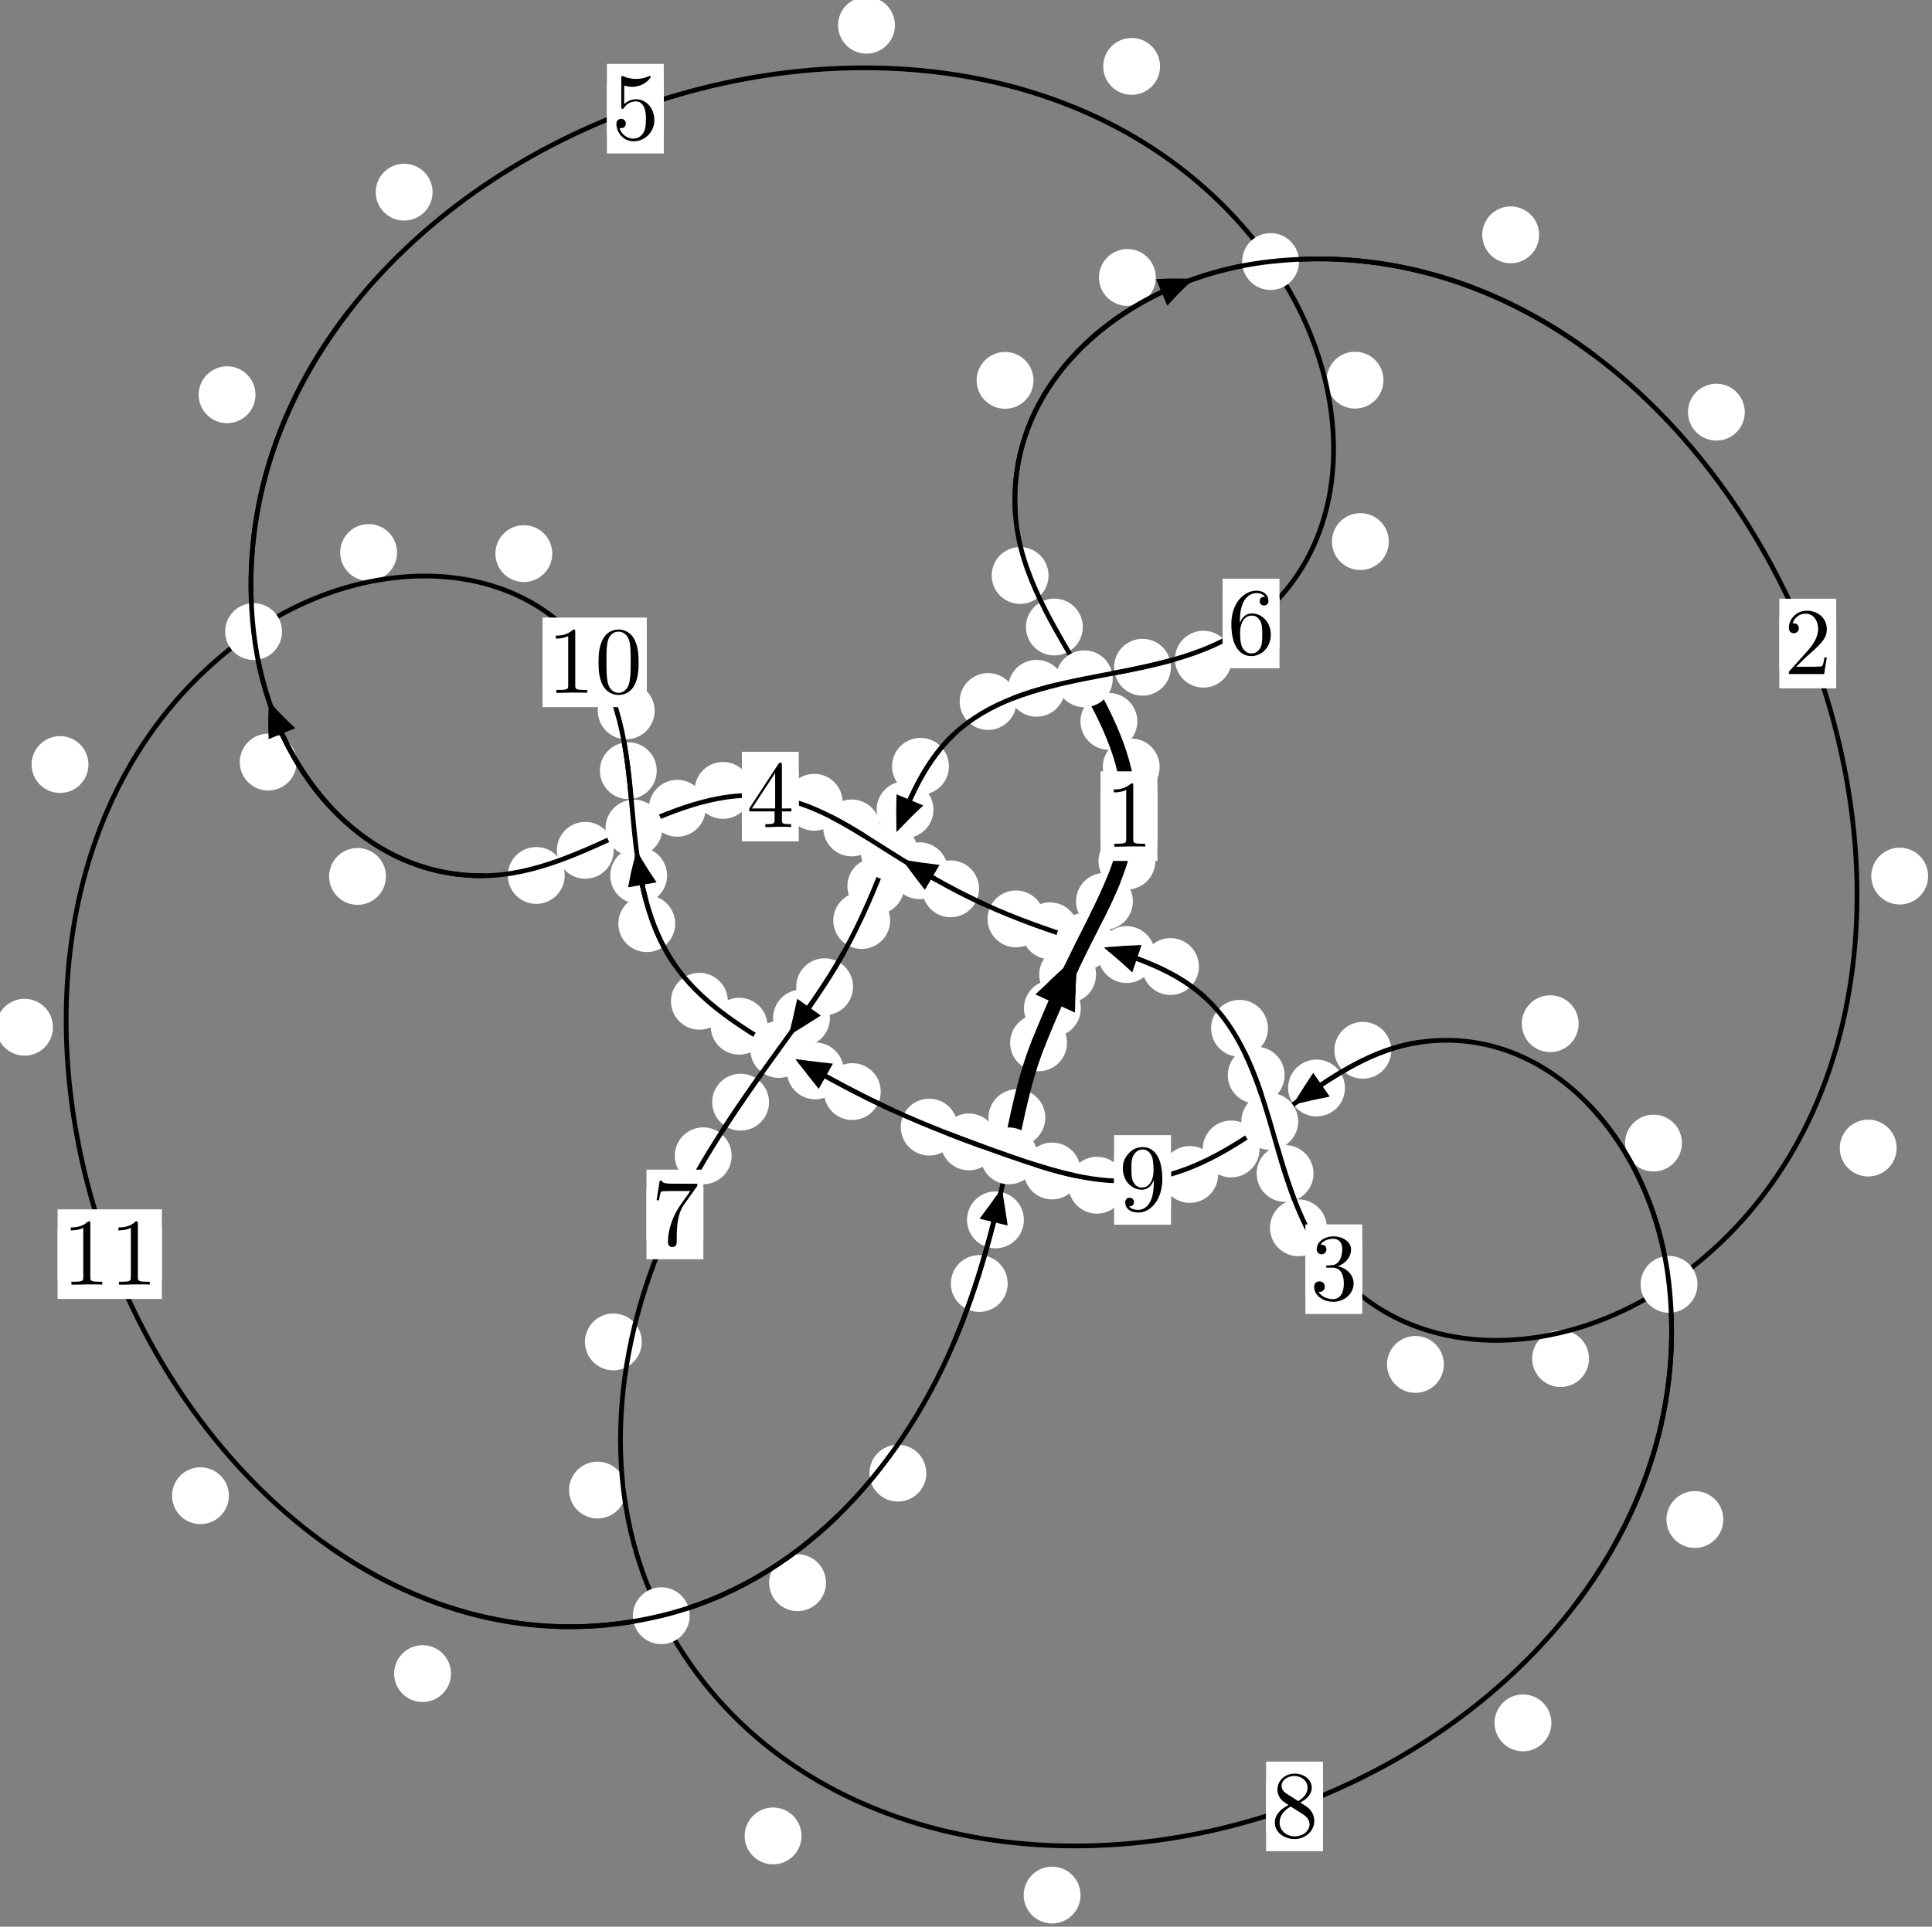 <?xml version="1.0"?>
<!-- Created by MetaPost 1.999 on 2021.07.06:0000 -->
<svg version="1.1" xmlns="http://www.w3.org/2000/svg" xmlns:xlink="http://www.w3.org/1999/xlink" width="203.125" height="202.604" viewBox="0 0 203.125 202.604">
<rect x="0" y="0" width="203.125" height="202.604" fill="#808080" stroke="none"/>
<!-- Original BoundingBox: -114.407898 -103.268646 88.717209 99.335190 -->
  <defs>
    <g transform="scale(0.01,0.01)" id="GLYPHcmr10_48">
      <path style="fill-rule: evenodd;" d="M460 -320C460 -400,455 -480,420 -554C374 -650,292 -666,250 -666C190 -666,117 -640,76 -547C44 -478,39 -400,39 -320C39 -245,43 -155,84 -79C127 2,200 22,249 22C303 22,379 1,423 -94C455 -163,460 -241,460 -320M249 -0C210 -0,151 -25,133 -121C122 -181,122 -273,122 -332C122 -396,122 -462,130 -516C149 -635,224 -644,249 -644C282 -644,348 -626,367 -527C377 -471,377 -395,377 -332C377 -257,377 -189,366 -125C351 -30,294 -0,249 -0"></path>
    </g>
    <g transform="scale(0.01,0.01)" id="GLYPHcmr10_49">
      <path style="fill-rule: evenodd;" d="M294 -640C294 -664,294 -666,271 -666C209 -602,121 -602,89 -602L89 -571C109 -571,168 -571,220 -597L220 -79C220 -43,217 -31,127 -31L95 -31L95 -0L257 -0L130 -3L217 -3L257 -3L297 -3L384 -3L419 -0L419 -31L387 -31C297 -31,294 -42,294 -79"></path>
    </g>
    <g transform="scale(0.01,0.01)" id="GLYPHcmr10_50">
      <path style="fill-rule: evenodd;" d="M127 -77L233 -180C389 -318,449 -372,449 -472C449 -586,359 -666,237 -666C124 -666,50 -574,50 -485C50 -429,100 -429,103 -429C120 -429,155 -441,155 -482C155 -508,137 -534,102 -534C94 -534,92 -534,89 -533C112 -598,166 -635,224 -635C315 -635,358 -554,358 -472C358 -392,308 -313,253 -251L61 -37C50 -26,50 -24,50 -0L421 -0L449 -174L424 -174C419 -144,412 -100,402 -85C395 -77,329 -77,307 -77"></path>
    </g>
    <g transform="scale(0.01,0.01)" id="GLYPHcmr10_51">
      <path style="fill-rule: evenodd;" d="M290 -352C372 -379,430 -449,430 -528C430 -610,342 -666,246 -666C145 -666,69 -606,69 -530C69 -497,91 -478,120 -478C151 -478,171 -500,171 -529C171 -579,124 -579,109 -579C140 -628,206 -641,242 -641C283 -641,338 -619,338 -529C338 -517,336 -459,310 -415C280 -367,246 -364,221 -363C213 -362,189 -360,182 -360C174 -359,167 -358,167 -348C167 -337,174 -337,191 -337L235 -337C317 -337,354 -269,354 -171C354 -35,285 -6,241 -6C198 -6,123 -23,88 -82C123 -77,154 -99,154 -137C154 -173,127 -193,98 -193C74 -193,42 -179,42 -135C42 -44,135 22,244 22C366 22,457 -69,457 -171C457 -253,394 -331,290 -352"></path>
    </g>
    <g transform="scale(0.01,0.01)" id="GLYPHcmr10_52">
      <path style="fill-rule: evenodd;" d="M294 -165L294 -78C294 -42,292 -31,218 -31L197 -31L197 -0L332 -0L238 -3L290 -3L332 -3L374 -3L427 -3L468 -0L468 -31L447 -31C373 -31,371 -42,371 -78L371 -165L471 -165L471 -196L371 -196L371 -651C371 -671,371 -677,355 -677C346 -677,343 -677,335 -665L28 -196L28 -165M300 -196L56 -196L300 -569"></path>
    </g>
    <g transform="scale(0.01,0.01)" id="GLYPHcmr10_53">
      <path style="fill-rule: evenodd;" d="M449 -201C449 -320,367 -420,259 -420C211 -420,168 -404,132 -369L132 -564C152 -558,185 -551,217 -551C340 -551,410 -642,410 -655C410 -661,407 -666,400 -666C399 -666,397 -666,392 -663C372 -654,323 -634,256 -634C216 -634,170 -641,123 -662C115 -665,113 -665,111 -665C101 -665,101 -657,101 -641L101 -345C101 -327,101 -319,115 -319C122 -319,124 -322,128 -328C139 -344,176 -398,257 -398C309 -398,334 -352,342 -334C358 -297,360 -258,360 -208C360 -173,360 -113,336 -71C312 -32,275 -6,229 -6C156 -6,99 -59,82 -118C85 -117,88 -116,99 -116C132 -116,149 -141,149 -165C149 -189,132 -214,99 -214C85 -214,50 -207,50 -161C50 -75,119 22,231 22C347 22,449 -74,449 -201"></path>
    </g>
    <g transform="scale(0.01,0.01)" id="GLYPHcmr10_54">
      <path style="fill-rule: evenodd;" d="M132 -328L132 -352C132 -605,256 -641,307 -641C331 -641,373 -635,395 -601C380 -601,340 -601,340 -556C340 -525,364 -510,386 -510C402 -510,432 -519,432 -558C432 -618,388 -666,305 -666C177 -666,42 -537,42 -316C42 -49,158 22,251 22C362 22,457 -72,457 -204C457 -331,368 -427,257 -427C189 -427,152 -376,132 -328M251 -6C188 -6,158 -66,152 -81C134 -128,134 -208,134 -226C134 -304,166 -404,256 -404C272 -404,318 -404,349 -342C367 -305,367 -254,367 -205C367 -157,367 -107,350 -71C320 -11,274 -6,251 -6"></path>
    </g>
    <g transform="scale(0.01,0.01)" id="GLYPHcmr10_55">
      <path style="fill-rule: evenodd;" d="M476 -609C485 -621,485 -623,485 -644L242 -644C120 -644,118 -657,114 -676L89 -676L56 -470L81 -470C84 -486,93 -549,106 -561C113 -567,191 -567,204 -567L411 -567C400 -551,321 -442,299 -409C209 -274,176 -135,176 -33C176 -23,176 22,222 22C268 22,268 -23,268 -33L268 -84C268 -139,271 -194,279 -248C283 -271,297 -357,341 -419"></path>
    </g>
    <g transform="scale(0.01,0.01)" id="GLYPHcmr10_56">
      <path style="fill-rule: evenodd;" d="M163 -457C117 -487,113 -521,113 -538C113 -599,178 -641,249 -641C322 -641,386 -589,386 -517C386 -460,347 -412,287 -377M309 -362C381 -399,430 -451,430 -517C430 -609,341 -666,250 -666C150 -666,69 -592,69 -499C69 -481,71 -436,113 -389C124 -377,161 -352,186 -335C128 -306,42 -250,42 -151C42 -45,144 22,249 22C362 22,457 -61,457 -168C457 -204,446 -249,408 -291C389 -312,373 -322,309 -362M209 -320L332 -242C360 -223,407 -193,407 -132C407 -58,332 -6,250 -6C164 -6,92 -68,92 -151C92 -209,124 -273,209 -320"></path>
    </g>
    <g transform="scale(0.01,0.01)" id="GLYPHcmr10_57">
      <path style="fill-rule: evenodd;" d="M367 -318L367 -286C367 -52,263 -6,205 -6C188 -6,134 -8,107 -42C151 -42,159 -71,159 -88C159 -119,135 -134,113 -134C97 -134,67 -125,67 -86C67 -19,121 22,206 22C335 22,457 -114,457 -329C457 -598,342 -666,253 -666C198 -666,149 -648,106 -603C65 -558,42 -516,42 -441C42 -316,130 -218,242 -218C303 -218,344 -260,367 -318M243 -241C227 -241,181 -241,150 -304C132 -341,132 -391,132 -440C132 -494,132 -541,153 -578C180 -628,218 -641,253 -641C299 -641,332 -607,349 -562C361 -530,365 -467,365 -421C365 -338,331 -241,243 -241"></path>
    </g>
  </defs>
  <path d="M113.632 106.042C113.632 105.25,113.317 104.489,112.757 103.929C112.197 103.368,111.436 103.053,110.644 103.053C109.851 103.053,109.091 103.368,108.53 103.929C107.97 104.489,107.655 105.25,107.655 106.042C107.655 106.835,107.97 107.595,108.53 108.156C109.091 108.716,109.851 109.031,110.644 109.031C111.436 109.031,112.197 108.716,112.757 108.156C113.317 107.595,113.632 106.835,113.632 106.042Z" style="fill: rgb(100%,100%,100%);stroke: none;"></path>
  <path d="M112.179 109.662C112.179 108.869,111.864 108.109,111.304 107.549C110.743 106.988,109.983 106.673,109.191 106.673C108.398 106.673,107.638 106.988,107.077 107.549C106.517 108.109,106.202 108.869,106.202 109.662C106.202 110.455,106.517 111.215,107.077 111.775C107.638 112.336,108.398 112.651,109.191 112.651C109.983 112.651,110.743 112.336,111.304 111.775C111.864 111.215,112.179 110.455,112.179 109.662Z" style="fill: rgb(100%,100%,100%);stroke: none;"></path>
  <path d="M119.107 94.786C119.107 93.993,118.792 93.233,118.232 92.672C117.671 92.112,116.911 91.797,116.118 91.797C115.326 91.797,114.565 92.112,114.005 92.672C113.444 93.233,113.13 93.993,113.13 94.786C113.13 95.578,113.444 96.339,114.005 96.899C114.565 97.459,115.326 97.774,116.118 97.774C116.911 97.774,117.671 97.459,118.232 96.899C118.792 96.339,119.107 95.578,119.107 94.786Z" style="fill: rgb(100%,100%,100%);stroke: none;"></path>
  <path d="M115.237 102.485C115.237 101.692,114.922 100.932,114.362 100.372C113.801 99.811,113.041 99.496,112.248 99.496C111.456 99.496,110.695 99.811,110.135 100.372C109.574 100.932,109.26 101.692,109.26 102.485C109.26 103.278,109.574 104.038,110.135 104.598C110.695 105.159,111.456 105.474,112.248 105.474C113.041 105.474,113.801 105.159,114.362 104.598C114.922 104.038,115.237 103.278,115.237 102.485Z" style="fill: rgb(100%,100%,100%);stroke: none;"></path>
  <path d="M121.922 80.652C121.922 79.86,121.607 79.099,121.047 78.539C120.486 77.978,119.726 77.664,118.933 77.664C118.141 77.664,117.381 77.978,116.82 78.539C116.26 79.099,115.945 79.86,115.945 80.652C115.945 81.445,116.26 82.205,116.82 82.766C117.381 83.326,118.141 83.641,118.933 83.641C119.726 83.641,120.486 83.326,121.047 82.766C121.607 82.205,121.922 81.445,121.922 80.652Z" style="fill: rgb(100%,100%,100%);stroke: none;"></path>
  <path d="M121.47 90.549C121.47 89.756,121.155 88.996,120.595 88.436C120.034 87.875,119.274 87.56,118.482 87.56C117.689 87.56,116.929 87.875,116.368 88.436C115.808 88.996,115.493 89.756,115.493 90.549C115.493 91.342,115.808 92.102,116.368 92.662C116.929 93.223,117.689 93.538,118.482 93.538C119.274 93.538,120.034 93.223,120.595 92.662C121.155 92.102,121.47 91.342,121.47 90.549Z" style="fill: rgb(100%,100%,100%);stroke: none;"></path>
  <path d="M113.842 65.936C113.842 65.143,113.528 64.383,112.967 63.822C112.407 63.262,111.646 62.947,110.854 62.947C110.061 62.947,109.301 63.262,108.74 63.822C108.18 64.383,107.865 65.143,107.865 65.936C107.865 66.728,108.18 67.488,108.74 68.049C109.301 68.609,110.061 68.924,110.854 68.924C111.646 68.924,112.407 68.609,112.967 68.049C113.528 67.488,113.842 66.728,113.842 65.936Z" style="fill: rgb(100%,100%,100%);stroke: none;"></path>
  <path d="M119.575 75.858C119.575 75.065,119.26 74.305,118.7 73.745C118.139 73.184,117.379 72.869,116.587 72.869C115.794 72.869,115.034 73.184,114.473 73.745C113.913 74.305,113.598 75.065,113.598 75.858C113.598 76.651,113.913 77.411,114.473 77.971C115.034 78.532,115.794 78.847,116.587 78.847C117.379 78.847,118.139 78.532,118.7 77.971C119.26 77.411,119.575 76.651,119.575 75.858Z" style="fill: rgb(100%,100%,100%);stroke: none;"></path>
  <path d="M108.658 40C108.658 39.207,108.343 38.447,107.783 37.887C107.223 37.326,106.462 37.011,105.67 37.011C104.877 37.011,104.117 37.326,103.556 37.887C102.996 38.447,102.681 39.207,102.681 40C102.681 40.793,102.996 41.553,103.556 42.113C104.117 42.674,104.877 42.989,105.67 42.989C106.462 42.989,107.223 42.674,107.783 42.113C108.343 41.553,108.658 40.793,108.658 40Z" style="fill: rgb(100%,100%,100%);stroke: none;"></path>
  <path d="M110.241 60.516C110.241 59.723,109.926 58.963,109.366 58.403C108.805 57.842,108.045 57.527,107.252 57.527C106.46 57.527,105.7 57.842,105.139 58.403C104.579 58.963,104.264 59.723,104.264 60.516C104.264 61.309,104.579 62.069,105.139 62.629C105.7 63.19,106.46 63.505,107.252 63.505C108.045 63.505,108.805 63.19,109.366 62.629C109.926 62.069,110.241 61.309,110.241 60.516Z" style="fill: rgb(100%,100%,100%);stroke: none;"></path>
  <path d="M161.817 24.695C161.817 23.903,161.503 23.142,160.942 22.582C160.382 22.021,159.621 21.706,158.829 21.706C158.036 21.706,157.276 22.021,156.715 22.582C156.155 23.142,155.84 23.903,155.84 24.695C155.84 25.488,156.155 26.248,156.715 26.809C157.276 27.369,158.036 27.684,158.829 27.684C159.621 27.684,160.382 27.369,160.942 26.809C161.503 26.248,161.817 25.488,161.817 24.695Z" style="fill: rgb(100%,100%,100%);stroke: none;"></path>
  <path d="M121.52 29.177C121.52 28.384,121.205 27.624,120.644 27.064C120.084 26.503,119.324 26.188,118.531 26.188C117.738 26.188,116.978 26.503,116.418 27.064C115.857 27.624,115.542 28.384,115.542 29.177C115.542 29.97,115.857 30.73,116.418 31.29C116.978 31.851,117.738 32.166,118.531 32.166C119.324 32.166,120.084 31.851,120.644 31.29C121.205 30.73,121.52 29.97,121.52 29.177Z" style="fill: rgb(100%,100%,100%);stroke: none;"></path>
  <path d="M202.717 92.127C202.717 91.334,202.402 90.574,201.842 90.013C201.281 89.453,200.521 89.138,199.728 89.138C198.936 89.138,198.176 89.453,197.615 90.013C197.055 90.574,196.74 91.334,196.74 92.127C196.74 92.919,197.055 93.68,197.615 94.24C198.176 94.801,198.936 95.116,199.728 95.116C200.521 95.116,201.281 94.801,201.842 94.24C202.402 93.68,202.717 92.919,202.717 92.127Z" style="fill: rgb(100%,100%,100%);stroke: none;"></path>
  <path d="M183.442 43.342C183.442 42.549,183.127 41.789,182.567 41.228C182.006 40.668,181.246 40.353,180.453 40.353C179.661 40.353,178.901 40.668,178.34 41.228C177.78 41.789,177.465 42.549,177.465 43.342C177.465 44.134,177.78 44.894,178.34 45.455C178.901 46.015,179.661 46.33,180.453 46.33C181.246 46.33,182.006 46.015,182.567 45.455C183.127 44.894,183.442 44.134,183.442 43.342Z" style="fill: rgb(100%,100%,100%);stroke: none;"></path>
  <path d="M167.063 142.863C167.063 142.07,166.749 141.31,166.188 140.75C165.628 140.189,164.867 139.874,164.075 139.874C163.282 139.874,162.522 140.189,161.961 140.75C161.401 141.31,161.086 142.07,161.086 142.863C161.086 143.656,161.401 144.416,161.961 144.976C162.522 145.537,163.282 145.852,164.075 145.852C164.867 145.852,165.628 145.537,166.188 144.976C166.749 144.416,167.063 143.656,167.063 142.863Z" style="fill: rgb(100%,100%,100%);stroke: none;"></path>
  <path d="M199.407 120.726C199.407 119.933,199.092 119.173,198.532 118.612C197.971 118.052,197.211 117.737,196.418 117.737C195.626 117.737,194.866 118.052,194.305 118.612C193.745 119.173,193.43 119.933,193.43 120.726C193.43 121.518,193.745 122.278,194.305 122.839C194.866 123.399,195.626 123.714,196.418 123.714C197.211 123.714,197.971 123.399,198.532 122.839C199.092 122.278,199.407 121.518,199.407 120.726Z" style="fill: rgb(100%,100%,100%);stroke: none;"></path>
  <path d="M139.499 129.112C139.499 128.319,139.184 127.559,138.624 126.999C138.063 126.438,137.303 126.123,136.511 126.123C135.718 126.123,134.958 126.438,134.397 126.999C133.837 127.559,133.522 128.319,133.522 129.112C133.522 129.905,133.837 130.665,134.397 131.225C134.958 131.786,135.718 132.101,136.511 132.101C137.303 132.101,138.063 131.786,138.624 131.225C139.184 130.665,139.499 129.905,139.499 129.112Z" style="fill: rgb(100%,100%,100%);stroke: none;"></path>
  <path d="M151.802 143.479C151.802 142.686,151.487 141.926,150.927 141.365C150.366 140.805,149.606 140.49,148.813 140.49C148.021 140.49,147.261 140.805,146.7 141.365C146.14 141.926,145.825 142.686,145.825 143.479C145.825 144.271,146.14 145.031,146.7 145.592C147.261 146.152,148.021 146.467,148.813 146.467C149.606 146.467,150.366 146.152,150.927 145.592C151.487 145.031,151.802 144.271,151.802 143.479Z" style="fill: rgb(100%,100%,100%);stroke: none;"></path>
  <path d="M135.061 113.061C135.061 112.268,134.746 111.508,134.186 110.947C133.625 110.387,132.865 110.072,132.072 110.072C131.28 110.072,130.519 110.387,129.959 110.947C129.398 111.508,129.083 112.268,129.083 113.061C129.083 113.853,129.398 114.613,129.959 115.174C130.519 115.734,131.28 116.049,132.072 116.049C132.865 116.049,133.625 115.734,134.186 115.174C134.746 114.613,135.061 113.853,135.061 113.061Z" style="fill: rgb(100%,100%,100%);stroke: none;"></path>
  <path d="M138.099 123.403C138.099 122.61,137.784 121.85,137.224 121.289C136.663 120.729,135.903 120.414,135.11 120.414C134.318 120.414,133.558 120.729,132.997 121.289C132.437 121.85,132.122 122.61,132.122 123.403C132.122 124.195,132.437 124.955,132.997 125.516C133.558 126.076,134.318 126.391,135.11 126.391C135.903 126.391,136.663 126.076,137.224 125.516C137.784 124.955,138.099 124.195,138.099 123.403Z" style="fill: rgb(100%,100%,100%);stroke: none;"></path>
  <path d="M126.05 101.639C126.05 100.846,125.735 100.086,125.174 99.526C124.614 98.965,123.853 98.65,123.061 98.65C122.268 98.65,121.508 98.965,120.947 99.526C120.387 100.086,120.072 100.846,120.072 101.639C120.072 102.432,120.387 103.192,120.947 103.752C121.508 104.313,122.268 104.628,123.061 104.628C123.853 104.628,124.614 104.313,125.174 103.752C125.735 103.192,126.05 102.432,126.05 101.639Z" style="fill: rgb(100%,100%,100%);stroke: none;"></path>
  <path d="M133.309 108.133C133.309 107.341,132.994 106.581,132.433 106.02C131.873 105.46,131.113 105.145,130.32 105.145C129.527 105.145,128.767 105.46,128.207 106.02C127.646 106.581,127.331 107.341,127.331 108.133C127.331 108.926,127.646 109.686,128.207 110.247C128.767 110.807,129.527 111.122,130.32 111.122C131.113 111.122,131.873 110.807,132.433 110.247C132.994 109.686,133.309 108.926,133.309 108.133Z" style="fill: rgb(100%,100%,100%);stroke: none;"></path>
  <path d="M113.379 97.878C113.379 97.085,113.065 96.325,112.504 95.765C111.944 95.204,111.183 94.889,110.391 94.889C109.598 94.889,108.838 95.204,108.277 95.765C107.717 96.325,107.402 97.085,107.402 97.878C107.402 98.671,107.717 99.431,108.277 99.991C108.838 100.552,109.598 100.867,110.391 100.867C111.183 100.867,111.944 100.552,112.504 99.991C113.065 99.431,113.379 98.671,113.379 97.878Z" style="fill: rgb(100%,100%,100%);stroke: none;"></path>
  <path d="M121.432 100.381C121.432 99.589,121.117 98.829,120.557 98.268C119.996 97.708,119.236 97.393,118.443 97.393C117.651 97.393,116.891 97.708,116.33 98.268C115.77 98.829,115.455 99.589,115.455 100.381C115.455 101.174,115.77 101.934,116.33 102.495C116.891 103.055,117.651 103.37,118.443 103.37C119.236 103.37,119.996 103.055,120.557 102.495C121.117 101.934,121.432 101.174,121.432 100.381Z" style="fill: rgb(100%,100%,100%);stroke: none;"></path>
  <path d="M102.936 93.465C102.936 92.673,102.621 91.913,102.061 91.352C101.5 90.792,100.74 90.477,99.947 90.477C99.154 90.477,98.394 90.792,97.834 91.352C97.273 91.913,96.958 92.673,96.958 93.465C96.958 94.258,97.273 95.018,97.834 95.579C98.394 96.139,99.154 96.454,99.947 96.454C100.74 96.454,101.5 96.139,102.061 95.579C102.621 95.018,102.936 94.258,102.936 93.465Z" style="fill: rgb(100%,100%,100%);stroke: none;"></path>
  <path d="M109.807 96.628C109.807 95.835,109.492 95.075,108.932 94.515C108.371 93.954,107.611 93.639,106.818 93.639C106.026 93.639,105.265 93.954,104.705 94.515C104.145 95.075,103.83 95.835,103.83 96.628C103.83 97.421,104.145 98.181,104.705 98.741C105.265 99.302,106.026 99.617,106.818 99.617C107.611 99.617,108.371 99.302,108.932 98.741C109.492 98.181,109.807 97.421,109.807 96.628Z" style="fill: rgb(100%,100%,100%);stroke: none;"></path>
  <path d="M92.536 87.064C92.536 86.271,92.221 85.511,91.66 84.951C91.1 84.39,90.34 84.075,89.547 84.075C88.754 84.075,87.994 84.39,87.434 84.951C86.873 85.511,86.558 86.271,86.558 87.064C86.558 87.857,86.873 88.617,87.434 89.177C87.994 89.738,88.754 90.053,89.547 90.053C90.34 90.053,91.1 89.738,91.66 89.177C92.221 88.617,92.536 87.857,92.536 87.064Z" style="fill: rgb(100%,100%,100%);stroke: none;"></path>
  <path d="M99.66 91.562C99.66 90.77,99.345 90.009,98.785 89.449C98.224 88.888,97.464 88.574,96.671 88.574C95.879 88.574,95.119 88.888,94.558 89.449C93.998 90.009,93.683 90.77,93.683 91.562C93.683 92.355,93.998 93.115,94.558 93.676C95.119 94.236,95.879 94.551,96.671 94.551C97.464 94.551,98.224 94.236,98.785 93.676C99.345 93.115,99.66 92.355,99.66 91.562Z" style="fill: rgb(100%,100%,100%);stroke: none;"></path>
  <path d="M79.006 83.117C79.006 82.324,78.691 81.564,78.131 81.004C77.57 80.443,76.81 80.128,76.017 80.128C75.225 80.128,74.464 80.443,73.904 81.004C73.343 81.564,73.029 82.324,73.029 83.117C73.029 83.91,73.343 84.67,73.904 85.23C74.464 85.791,75.225 86.106,76.017 86.106C76.81 86.106,77.57 85.791,78.131 85.23C78.691 84.67,79.006 83.91,79.006 83.117Z" style="fill: rgb(100%,100%,100%);stroke: none;"></path>
  <path d="M88.592 84.365C88.592 83.572,88.277 82.812,87.717 82.251C87.157 81.691,86.396 81.376,85.604 81.376C84.811 81.376,84.051 81.691,83.49 82.251C82.93 82.812,82.615 83.572,82.615 84.365C82.615 85.157,82.93 85.917,83.49 86.478C84.051 87.038,84.811 87.353,85.604 87.353C86.396 87.353,87.157 87.038,87.717 86.478C88.277 85.917,88.592 85.157,88.592 84.365Z" style="fill: rgb(100%,100%,100%);stroke: none;"></path>
  <path d="M64.523 89.417C64.523 88.624,64.208 87.864,63.648 87.304C63.087 86.743,62.327 86.428,61.535 86.428C60.742 86.428,59.982 86.743,59.421 87.304C58.861 87.864,58.546 88.624,58.546 89.417C58.546 90.21,58.861 90.97,59.421 91.53C59.982 92.091,60.742 92.406,61.535 92.406C62.327 92.406,63.087 92.091,63.648 91.53C64.208 90.97,64.523 90.21,64.523 89.417Z" style="fill: rgb(100%,100%,100%);stroke: none;"></path>
  <path d="M74.193 84.997C74.193 84.204,73.879 83.444,73.318 82.884C72.758 82.323,71.997 82.008,71.205 82.008C70.412 82.008,69.652 82.323,69.091 82.884C68.531 83.444,68.216 84.204,68.216 84.997C68.216 85.79,68.531 86.55,69.091 87.11C69.652 87.671,70.412 87.986,71.205 87.986C71.997 87.986,72.758 87.671,73.318 87.11C73.879 86.55,74.193 85.79,74.193 84.997Z" style="fill: rgb(100%,100%,100%);stroke: none;"></path>
  <path d="M40.579 92.163C40.579 91.37,40.264 90.61,39.704 90.05C39.143 89.489,38.383 89.174,37.59 89.174C36.798 89.174,36.038 89.489,35.477 90.05C34.917 90.61,34.602 91.37,34.602 92.163C34.602 92.956,34.917 93.716,35.477 94.276C36.038 94.837,36.798 95.152,37.59 95.152C38.383 95.152,39.143 94.837,39.704 94.276C40.264 93.716,40.579 92.956,40.579 92.163Z" style="fill: rgb(100%,100%,100%);stroke: none;"></path>
  <path d="M59.37 92.062C59.37 91.269,59.055 90.509,58.494 89.948C57.934 89.388,57.174 89.073,56.381 89.073C55.588 89.073,54.828 89.388,54.268 89.948C53.707 90.509,53.392 91.269,53.392 92.062C53.392 92.854,53.707 93.614,54.268 94.175C54.828 94.735,55.588 95.05,56.381 95.05C57.174 95.05,57.934 94.735,58.494 94.175C59.055 93.614,59.37 92.854,59.37 92.062Z" style="fill: rgb(100%,100%,100%);stroke: none;"></path>
  <path d="M26.862 41.51C26.862 40.717,26.548 39.957,25.987 39.397C25.427 38.836,24.666 38.521,23.874 38.521C23.081 38.521,22.321 38.836,21.76 39.397C21.2 39.957,20.885 40.717,20.885 41.51C20.885 42.303,21.2 43.063,21.76 43.623C22.321 44.184,23.081 44.499,23.874 44.499C24.666 44.499,25.427 44.184,25.987 43.623C26.548 43.063,26.862 42.303,26.862 41.51Z" style="fill: rgb(100%,100%,100%);stroke: none;"></path>
  <path d="M31.186 80.14C31.186 79.347,30.871 78.587,30.311 78.027C29.75 77.466,28.99 77.151,28.198 77.151C27.405 77.151,26.645 77.466,26.084 78.027C25.524 78.587,25.209 79.347,25.209 80.14C25.209 80.933,25.524 81.693,26.084 82.253C26.645 82.814,27.405 83.129,28.198 83.129C28.99 83.129,29.75 82.814,30.311 82.253C30.871 81.693,31.186 80.933,31.186 80.14Z" style="fill: rgb(100%,100%,100%);stroke: none;"></path>
  <path d="M94.091 2.654C94.091 1.861,93.776 1.101,93.216 0.54C92.655 -0.02,91.895 -0.335,91.103 -0.335C90.31 -0.335,89.55 -0.02,88.989 0.54C88.429 1.101,88.114 1.861,88.114 2.654C88.114 3.446,88.429 4.206,88.989 4.767C89.55 5.327,90.31 5.642,91.103 5.642C91.895 5.642,92.655 5.327,93.216 4.767C93.776 4.206,94.091 3.446,94.091 2.654Z" style="fill: rgb(100%,100%,100%);stroke: none;"></path>
  <path d="M45.479 20.207C45.479 19.414,45.164 18.654,44.604 18.094C44.043 17.533,43.283 17.218,42.491 17.218C41.698 17.218,40.938 17.533,40.377 18.094C39.817 18.654,39.502 19.414,39.502 20.207C39.502 21,39.817 21.76,40.377 22.32C40.938 22.881,41.698 23.196,42.491 23.196C43.283 23.196,44.043 22.881,44.604 22.32C45.164 21.76,45.479 21,45.479 20.207Z" style="fill: rgb(100%,100%,100%);stroke: none;"></path>
  <path d="M145.453 39.977C145.453 39.184,145.138 38.424,144.578 37.863C144.017 37.303,143.257 36.988,142.464 36.988C141.672 36.988,140.911 37.303,140.351 37.863C139.79 38.424,139.476 39.184,139.476 39.977C139.476 40.769,139.79 41.529,140.351 42.09C140.911 42.65,141.672 42.965,142.464 42.965C143.257 42.965,144.017 42.65,144.578 42.09C145.138 41.529,145.453 40.769,145.453 39.977Z" style="fill: rgb(100%,100%,100%);stroke: none;"></path>
  <path d="M121.965 6.981C121.965 6.188,121.65 5.428,121.09 4.868C120.529 4.307,119.769 3.992,118.976 3.992C118.184 3.992,117.424 4.307,116.863 4.868C116.303 5.428,115.988 6.188,115.988 6.981C115.988 7.774,116.303 8.534,116.863 9.094C117.424 9.655,118.184 9.97,118.976 9.97C119.769 9.97,120.529 9.655,121.09 9.094C121.65 8.534,121.965 7.774,121.965 6.981Z" style="fill: rgb(100%,100%,100%);stroke: none;"></path>
  <path d="M129.509 69.318C129.509 68.525,129.194 67.765,128.634 67.204C128.073 66.644,127.313 66.329,126.52 66.329C125.728 66.329,124.968 66.644,124.407 67.204C123.847 67.765,123.532 68.525,123.532 69.318C123.532 70.111,123.847 70.871,124.407 71.431C124.968 71.992,125.728 72.307,126.52 72.307C127.313 72.307,128.073 71.992,128.634 71.431C129.194 70.871,129.509 70.111,129.509 69.318Z" style="fill: rgb(100%,100%,100%);stroke: none;"></path>
  <path d="M146.015 56.952C146.015 56.159,145.7 55.399,145.14 54.838C144.579 54.278,143.819 53.963,143.027 53.963C142.234 53.963,141.474 54.278,140.913 54.838C140.353 55.399,140.038 56.159,140.038 56.952C140.038 57.744,140.353 58.504,140.913 59.065C141.474 59.625,142.234 59.94,143.027 59.94C143.819 59.94,144.579 59.625,145.14 59.065C145.7 58.504,146.015 57.744,146.015 56.952Z" style="fill: rgb(100%,100%,100%);stroke: none;"></path>
  <path d="M111.969 72.379C111.969 71.586,111.654 70.826,111.094 70.265C110.533 69.705,109.773 69.39,108.981 69.39C108.188 69.39,107.428 69.705,106.867 70.265C106.307 70.826,105.992 71.586,105.992 72.379C105.992 73.171,106.307 73.931,106.867 74.492C107.428 75.052,108.188 75.367,108.981 75.367C109.773 75.367,110.533 75.052,111.094 74.492C111.654 73.931,111.969 73.171,111.969 72.379Z" style="fill: rgb(100%,100%,100%);stroke: none;"></path>
  <path d="M123.108 70.165C123.108 69.373,122.793 68.613,122.233 68.052C121.672 67.492,120.912 67.177,120.119 67.177C119.327 67.177,118.567 67.492,118.006 68.052C117.446 68.613,117.131 69.373,117.131 70.165C117.131 70.958,117.446 71.718,118.006 72.279C118.567 72.839,119.327 73.154,120.119 73.154C120.912 73.154,121.672 72.839,122.233 72.279C122.793 71.718,123.108 70.958,123.108 70.165Z" style="fill: rgb(100%,100%,100%);stroke: none;"></path>
  <path d="M99.767 80.582C99.767 79.789,99.452 79.029,98.891 78.469C98.331 77.908,97.571 77.593,96.778 77.593C95.985 77.593,95.225 77.908,94.665 78.469C94.104 79.029,93.789 79.789,93.789 80.582C93.789 81.375,94.104 82.135,94.665 82.695C95.225 83.256,95.985 83.571,96.778 83.571C97.571 83.571,98.331 83.256,98.891 82.695C99.452 82.135,99.767 81.375,99.767 80.582Z" style="fill: rgb(100%,100%,100%);stroke: none;"></path>
  <path d="M106.873 73.768C106.873 72.975,106.558 72.215,105.998 71.655C105.437 71.094,104.677 70.779,103.885 70.779C103.092 70.779,102.332 71.094,101.771 71.655C101.211 72.215,100.896 72.975,100.896 73.768C100.896 74.561,101.211 75.321,101.771 75.881C102.332 76.442,103.092 76.757,103.885 76.757C104.677 76.757,105.437 76.442,105.998 75.881C106.558 75.321,106.873 74.561,106.873 73.768Z" style="fill: rgb(100%,100%,100%);stroke: none;"></path>
  <path d="M95.07 93.184C95.07 92.392,94.755 91.631,94.195 91.071C93.634 90.511,92.874 90.196,92.082 90.196C91.289 90.196,90.529 90.511,89.968 91.071C89.408 91.631,89.093 92.392,89.093 93.184C89.093 93.977,89.408 94.737,89.968 95.298C90.529 95.858,91.289 96.173,92.082 96.173C92.874 96.173,93.634 95.858,94.195 95.298C94.755 94.737,95.07 93.977,95.07 93.184Z" style="fill: rgb(100%,100%,100%);stroke: none;"></path>
  <path d="M98.141 85.143C98.141 84.351,97.826 83.59,97.266 83.03C96.705 82.469,95.945 82.155,95.152 82.155C94.36 82.155,93.599 82.469,93.039 83.03C92.478 83.59,92.164 84.351,92.164 85.143C92.164 85.936,92.478 86.696,93.039 87.257C93.599 87.817,94.36 88.132,95.152 88.132C95.945 88.132,96.705 87.817,97.266 87.257C97.826 86.696,98.141 85.936,98.141 85.143Z" style="fill: rgb(100%,100%,100%);stroke: none;"></path>
  <path d="M89.688 103.762C89.688 102.969,89.373 102.209,88.813 101.649C88.252 101.088,87.492 100.773,86.699 100.773C85.907 100.773,85.146 101.088,84.586 101.649C84.025 102.209,83.71 102.969,83.71 103.762C83.71 104.555,84.025 105.315,84.586 105.876C85.146 106.436,85.907 106.751,86.699 106.751C87.492 106.751,88.252 106.436,88.813 105.876C89.373 105.315,89.688 104.555,89.688 103.762Z" style="fill: rgb(100%,100%,100%);stroke: none;"></path>
  <path d="M93.586 96.798C93.586 96.005,93.271 95.245,92.711 94.684C92.15 94.124,91.39 93.809,90.598 93.809C89.805 93.809,89.045 94.124,88.484 94.684C87.924 95.245,87.609 96.005,87.609 96.798C87.609 97.59,87.924 98.35,88.484 98.911C89.045 99.471,89.805 99.786,90.598 99.786C91.39 99.786,92.15 99.471,92.711 98.911C93.271 98.35,93.586 97.59,93.586 96.798Z" style="fill: rgb(100%,100%,100%);stroke: none;"></path>
  <path d="M80.853 115.903C80.853 115.11,80.538 114.35,79.977 113.79C79.417 113.229,78.657 112.914,77.864 112.914C77.071 112.914,76.311 113.229,75.751 113.79C75.19 114.35,74.875 115.11,74.875 115.903C74.875 116.696,75.19 117.456,75.751 118.016C76.311 118.577,77.071 118.892,77.864 118.892C78.657 118.892,79.417 118.577,79.977 118.016C80.538 117.456,80.853 116.696,80.853 115.903Z" style="fill: rgb(100%,100%,100%);stroke: none;"></path>
  <path d="M87.257 107.051C87.257 106.258,86.942 105.498,86.382 104.938C85.821 104.377,85.061 104.062,84.268 104.062C83.476 104.062,82.716 104.377,82.155 104.938C81.595 105.498,81.28 106.258,81.28 107.051C81.28 107.844,81.595 108.604,82.155 109.164C82.716 109.725,83.476 110.04,84.268 110.04C85.061 110.04,85.821 109.725,86.382 109.164C86.942 108.604,87.257 107.844,87.257 107.051Z" style="fill: rgb(100%,100%,100%);stroke: none;"></path>
  <path d="M67.477 141.111C67.477 140.319,67.162 139.559,66.601 138.998C66.041 138.438,65.281 138.123,64.488 138.123C63.695 138.123,62.935 138.438,62.375 138.998C61.814 139.559,61.499 140.319,61.499 141.111C61.499 141.904,61.814 142.664,62.375 143.225C62.935 143.785,63.695 144.1,64.488 144.1C65.281 144.1,66.041 143.785,66.601 143.225C67.162 142.664,67.477 141.904,67.477 141.111Z" style="fill: rgb(100%,100%,100%);stroke: none;"></path>
  <path d="M76.925 121.538C76.925 120.746,76.61 119.985,76.05 119.425C75.489 118.865,74.729 118.55,73.936 118.55C73.144 118.55,72.384 118.865,71.823 119.425C71.263 119.985,70.948 120.746,70.948 121.538C70.948 122.331,71.263 123.091,71.823 123.652C72.384 124.212,73.144 124.527,73.936 124.527C74.729 124.527,75.489 124.212,76.05 123.652C76.61 123.091,76.925 122.331,76.925 121.538Z" style="fill: rgb(100%,100%,100%);stroke: none;"></path>
  <path d="M84.27 193.061C84.27 192.268,83.955 191.508,83.394 190.947C82.834 190.387,82.074 190.072,81.281 190.072C80.488 190.072,79.728 190.387,79.168 190.947C78.607 191.508,78.292 192.268,78.292 193.061C78.292 193.853,78.607 194.614,79.168 195.174C79.728 195.734,80.488 196.049,81.281 196.049C82.074 196.049,82.834 195.734,83.394 195.174C83.955 194.614,84.27 193.853,84.27 193.061Z" style="fill: rgb(100%,100%,100%);stroke: none;"></path>
  <path d="M65.809 156.692C65.809 155.899,65.494 155.139,64.934 154.579C64.373 154.018,63.613 153.703,62.821 153.703C62.028 153.703,61.268 154.018,60.707 154.579C60.147 155.139,59.832 155.899,59.832 156.692C59.832 157.485,60.147 158.245,60.707 158.805C61.268 159.366,62.028 159.681,62.821 159.681C63.613 159.681,64.373 159.366,64.934 158.805C65.494 158.245,65.809 157.485,65.809 156.692Z" style="fill: rgb(100%,100%,100%);stroke: none;"></path>
  <path d="M163.11 181.172C163.11 180.38,162.795 179.619,162.234 179.059C161.674 178.498,160.914 178.184,160.121 178.184C159.328 178.184,158.568 178.498,158.008 179.059C157.447 179.619,157.132 180.38,157.132 181.172C157.132 181.965,157.447 182.725,158.008 183.286C158.568 183.846,159.328 184.161,160.121 184.161C160.914 184.161,161.674 183.846,162.234 183.286C162.795 182.725,163.11 181.965,163.11 181.172Z" style="fill: rgb(100%,100%,100%);stroke: none;"></path>
  <path d="M113.604 199.28C113.604 198.487,113.289 197.727,112.729 197.167C112.168 196.606,111.408 196.291,110.615 196.291C109.823 196.291,109.062 196.606,108.502 197.167C107.941 197.727,107.627 198.487,107.627 199.28C107.627 200.073,107.941 200.833,108.502 201.393C109.062 201.954,109.823 202.269,110.615 202.269C111.408 202.269,112.168 201.954,112.729 201.393C113.289 200.833,113.604 200.073,113.604 199.28Z" style="fill: rgb(100%,100%,100%);stroke: none;"></path>
  <path d="M176.835 120.201C176.835 119.409,176.52 118.649,175.959 118.088C175.399 117.528,174.639 117.213,173.846 117.213C173.053 117.213,172.293 117.528,171.733 118.088C171.172 118.649,170.857 119.409,170.857 120.201C170.857 120.994,171.172 121.754,171.733 122.315C172.293 122.875,173.053 123.19,173.846 123.19C174.639 123.19,175.399 122.875,175.959 122.315C176.52 121.754,176.835 120.994,176.835 120.201Z" style="fill: rgb(100%,100%,100%);stroke: none;"></path>
  <path d="M181.184 159.788C181.184 158.995,180.869 158.235,180.308 157.675C179.748 157.114,178.988 156.799,178.195 156.799C177.402 156.799,176.642 157.114,176.082 157.675C175.521 158.235,175.206 158.995,175.206 159.788C175.206 160.581,175.521 161.341,176.082 161.901C176.642 162.462,177.402 162.777,178.195 162.777C178.988 162.777,179.748 162.462,180.308 161.901C180.869 161.341,181.184 160.581,181.184 159.788Z" style="fill: rgb(100%,100%,100%);stroke: none;"></path>
  <path d="M146.273 110.445C146.273 109.653,145.958 108.892,145.397 108.332C144.837 107.771,144.077 107.456,143.284 107.456C142.491 107.456,141.731 107.771,141.171 108.332C140.61 108.892,140.295 109.653,140.295 110.445C140.295 111.238,140.61 111.998,141.171 112.559C141.731 113.119,142.491 113.434,143.284 113.434C144.077 113.434,144.837 113.119,145.397 112.559C145.958 111.998,146.273 111.238,146.273 110.445Z" style="fill: rgb(100%,100%,100%);stroke: none;"></path>
  <path d="M165.973 107.65C165.973 106.857,165.658 106.097,165.098 105.536C164.537 104.976,163.777 104.661,162.985 104.661C162.192 104.661,161.432 104.976,160.871 105.536C160.311 106.097,159.996 106.857,159.996 107.65C159.996 108.442,160.311 109.202,160.871 109.763C161.432 110.323,162.192 110.638,162.985 110.638C163.777 110.638,164.537 110.323,165.098 109.763C165.658 109.202,165.973 108.442,165.973 107.65Z" style="fill: rgb(100%,100%,100%);stroke: none;"></path>
  <path d="M132.43 120.821C132.43 120.028,132.115 119.268,131.554 118.708C130.994 118.147,130.234 117.832,129.441 117.832C128.648 117.832,127.888 118.147,127.327 118.708C126.767 119.268,126.452 120.028,126.452 120.821C126.452 121.614,126.767 122.374,127.327 122.934C127.888 123.495,128.648 123.81,129.441 123.81C130.234 123.81,130.994 123.495,131.554 122.934C132.115 122.374,132.43 121.614,132.43 120.821Z" style="fill: rgb(100%,100%,100%);stroke: none;"></path>
  <path d="M141.406 114.41C141.406 113.618,141.091 112.858,140.53 112.297C139.97 111.737,139.21 111.422,138.417 111.422C137.624 111.422,136.864 111.737,136.304 112.297C135.743 112.858,135.428 113.618,135.428 114.41C135.428 115.203,135.743 115.963,136.304 116.524C136.864 117.084,137.624 117.399,138.417 117.399C139.21 117.399,139.97 117.084,140.53 116.524C141.091 115.963,141.406 115.203,141.406 114.41Z" style="fill: rgb(100%,100%,100%);stroke: none;"></path>
  <path d="M118.314 124.634C118.314 123.841,117.999 123.081,117.438 122.521C116.878 121.96,116.117 121.645,115.325 121.645C114.532 121.645,113.772 121.96,113.211 122.521C112.651 123.081,112.336 123.841,112.336 124.634C112.336 125.427,112.651 126.187,113.211 126.747C113.772 127.308,114.532 127.623,115.325 127.623C116.117 127.623,116.878 127.308,117.438 126.747C117.999 126.187,118.314 125.427,118.314 124.634Z" style="fill: rgb(100%,100%,100%);stroke: none;"></path>
  <path d="M128.075 123.502C128.075 122.709,127.76 121.949,127.2 121.388C126.639 120.828,125.879 120.513,125.086 120.513C124.294 120.513,123.534 120.828,122.973 121.388C122.413 121.949,122.098 122.709,122.098 123.502C122.098 124.294,122.413 125.055,122.973 125.615C123.534 126.175,124.294 126.49,125.086 126.49C125.879 126.49,126.639 126.175,127.2 125.615C127.76 125.055,128.075 124.294,128.075 123.502Z" style="fill: rgb(100%,100%,100%);stroke: none;"></path>
  <path d="M104.857 120.079C104.857 119.287,104.542 118.527,103.982 117.966C103.421 117.406,102.661 117.091,101.868 117.091C101.076 117.091,100.316 117.406,99.755 117.966C99.195 118.527,98.88 119.287,98.88 120.079C98.88 120.872,99.195 121.632,99.755 122.193C100.316 122.753,101.076 123.068,101.868 123.068C102.661 123.068,103.421 122.753,103.982 122.193C104.542 121.632,104.857 120.872,104.857 120.079Z" style="fill: rgb(100%,100%,100%);stroke: none;"></path>
  <path d="M113.611 123.137C113.611 122.344,113.296 121.584,112.736 121.024C112.176 120.463,111.415 120.148,110.623 120.148C109.83 120.148,109.07 120.463,108.509 121.024C107.949 121.584,107.634 122.344,107.634 123.137C107.634 123.93,107.949 124.69,108.509 125.25C109.07 125.811,109.83 126.126,110.623 126.126C111.415 126.126,112.176 125.811,112.736 125.25C113.296 124.69,113.611 123.93,113.611 123.137Z" style="fill: rgb(100%,100%,100%);stroke: none;"></path>
  <path d="M92.598 114.786C92.598 113.994,92.283 113.234,91.722 112.673C91.162 112.113,90.402 111.798,89.609 111.798C88.816 111.798,88.056 112.113,87.496 112.673C86.935 113.234,86.62 113.994,86.62 114.786C86.62 115.579,86.935 116.339,87.496 116.9C88.056 117.46,88.816 117.775,89.609 117.775C90.402 117.775,91.162 117.46,91.722 116.9C92.283 116.339,92.598 115.579,92.598 114.786Z" style="fill: rgb(100%,100%,100%);stroke: none;"></path>
  <path d="M100.683 118.523C100.683 117.731,100.368 116.97,99.807 116.41C99.247 115.85,98.486 115.535,97.694 115.535C96.901 115.535,96.141 115.85,95.58 116.41C95.02 116.97,94.705 117.731,94.705 118.523C94.705 119.316,95.02 120.076,95.58 120.637C96.141 121.197,96.901 121.512,97.694 121.512C98.486 121.512,99.247 121.197,99.807 120.637C100.368 120.076,100.683 119.316,100.683 118.523Z" style="fill: rgb(100%,100%,100%);stroke: none;"></path>
  <path d="M80.703 107.912C80.703 107.119,80.388 106.359,79.828 105.798C79.267 105.238,78.507 104.923,77.715 104.923C76.922 104.923,76.162 105.238,75.601 105.798C75.041 106.359,74.726 107.119,74.726 107.912C74.726 108.704,75.041 109.464,75.601 110.025C76.162 110.585,76.922 110.9,77.715 110.9C78.507 110.9,79.267 110.585,79.828 110.025C80.388 109.464,80.703 108.704,80.703 107.912Z" style="fill: rgb(100%,100%,100%);stroke: none;"></path>
  <path d="M88.705 112.614C88.705 111.821,88.39 111.061,87.83 110.5C87.27 109.94,86.509 109.625,85.717 109.625C84.924 109.625,84.164 109.94,83.603 110.5C83.043 111.061,82.728 111.821,82.728 112.614C82.728 113.406,83.043 114.166,83.603 114.727C84.164 115.287,84.924 115.602,85.717 115.602C86.509 115.602,87.27 115.287,87.83 114.727C88.39 114.166,88.705 113.406,88.705 112.614Z" style="fill: rgb(100%,100%,100%);stroke: none;"></path>
  <path d="M70.989 97.13C70.989 96.338,70.674 95.577,70.114 95.017C69.553 94.457,68.793 94.142,68 94.142C67.208 94.142,66.448 94.457,65.887 95.017C65.327 95.577,65.012 96.338,65.012 97.13C65.012 97.923,65.327 98.683,65.887 99.244C66.448 99.804,67.208 100.119,68 100.119C68.793 100.119,69.553 99.804,70.114 99.244C70.674 98.683,70.989 97.923,70.989 97.13Z" style="fill: rgb(100%,100%,100%);stroke: none;"></path>
  <path d="M76.522 105.289C76.522 104.496,76.207 103.736,75.647 103.176C75.086 102.615,74.326 102.3,73.533 102.3C72.74 102.3,71.98 102.615,71.42 103.176C70.859 103.736,70.544 104.496,70.544 105.289C70.544 106.082,70.859 106.842,71.42 107.402C71.98 107.963,72.74 108.278,73.533 108.278C74.326 108.278,75.086 107.963,75.647 107.402C76.207 106.842,76.522 106.082,76.522 105.289Z" style="fill: rgb(100%,100%,100%);stroke: none;"></path>
  <path d="M69.046 81.044C69.046 80.251,68.731 79.491,68.171 78.931C67.61 78.37,66.85 78.055,66.057 78.055C65.265 78.055,64.504 78.37,63.944 78.931C63.384 79.491,63.069 80.251,63.069 81.044C63.069 81.837,63.384 82.597,63.944 83.157C64.504 83.718,65.265 84.033,66.057 84.033C66.85 84.033,67.61 83.718,68.171 83.157C68.731 82.597,69.046 81.837,69.046 81.044Z" style="fill: rgb(100%,100%,100%);stroke: none;"></path>
  <path d="M70.135 92.067C70.135 91.274,69.82 90.514,69.26 89.953C68.699 89.393,67.939 89.078,67.146 89.078C66.354 89.078,65.594 89.393,65.033 89.953C64.473 90.514,64.158 91.274,64.158 92.067C64.158 92.859,64.473 93.619,65.033 94.18C65.594 94.74,66.354 95.055,67.146 95.055C67.939 95.055,68.699 94.74,69.26 94.18C69.82 93.619,70.135 92.859,70.135 92.067Z" style="fill: rgb(100%,100%,100%);stroke: none;"></path>
  <path d="M58.063 58.216C58.063 57.424,57.748 56.663,57.187 56.103C56.627 55.542,55.867 55.228,55.074 55.228C54.281 55.228,53.521 55.542,52.961 56.103C52.4 56.663,52.085 57.424,52.085 58.216C52.085 59.009,52.4 59.769,52.961 60.33C53.521 60.89,54.281 61.205,55.074 61.205C55.867 61.205,56.627 60.89,57.187 60.33C57.748 59.769,58.063 59.009,58.063 58.216Z" style="fill: rgb(100%,100%,100%);stroke: none;"></path>
  <path d="M68.829 74.748C68.829 73.956,68.514 73.195,67.954 72.635C67.393 72.074,66.633 71.759,65.841 71.759C65.048 71.759,64.288 72.074,63.727 72.635C63.167 73.195,62.852 73.956,62.852 74.748C62.852 75.541,63.167 76.301,63.727 76.862C64.288 77.422,65.048 77.737,65.841 77.737C66.633 77.737,67.393 77.422,67.954 76.862C68.514 76.301,68.829 75.541,68.829 74.748Z" style="fill: rgb(100%,100%,100%);stroke: none;"></path>
  <path d="M9.299 80.397C9.299 79.605,8.984 78.844,8.424 78.284C7.864 77.723,7.103 77.409,6.311 77.409C5.518 77.409,4.758 77.723,4.197 78.284C3.637 78.844,3.322 79.605,3.322 80.397C3.322 81.19,3.637 81.95,4.197 82.511C4.758 83.071,5.518 83.386,6.311 83.386C7.103 83.386,7.864 83.071,8.424 82.511C8.984 81.95,9.299 81.19,9.299 80.397Z" style="fill: rgb(100%,100%,100%);stroke: none;"></path>
  <path d="M41.746 58.1C41.746 57.308,41.431 56.547,40.87 55.987C40.31 55.427,39.55 55.112,38.757 55.112C37.964 55.112,37.204 55.427,36.644 55.987C36.083 56.547,35.768 57.308,35.768 58.1C35.768 58.893,36.083 59.653,36.644 60.214C37.204 60.774,37.964 61.089,38.757 61.089C39.55 61.089,40.31 60.774,40.87 60.214C41.431 59.653,41.746 58.893,41.746 58.1Z" style="fill: rgb(100%,100%,100%);stroke: none;"></path>
  <path d="M24.064 157.285C24.064 156.492,23.749 155.732,23.188 155.171C22.628 154.611,21.868 154.296,21.075 154.296C20.282 154.296,19.522 154.611,18.962 155.171C18.401 155.732,18.086 156.492,18.086 157.285C18.086 158.077,18.401 158.838,18.962 159.398C19.522 159.959,20.282 160.273,21.075 160.273C21.868 160.273,22.628 159.959,23.188 159.398C23.749 158.838,24.064 158.077,24.064 157.285Z" style="fill: rgb(100%,100%,100%);stroke: none;"></path>
  <path d="M5.57 108.02C5.57 107.227,5.255 106.467,4.694 105.906C4.134 105.346,3.374 105.031,2.581 105.031C1.788 105.031,1.028 105.346,0.468 105.906C-0.093 106.467,-0.408 107.227,-0.408 108.02C-0.408 108.812,-0.093 109.573,0.468 110.133C1.028 110.694,1.788 111.008,2.581 111.008C3.374 111.008,4.134 110.694,4.694 110.133C5.255 109.573,5.57 108.812,5.57 108.02Z" style="fill: rgb(100%,100%,100%);stroke: none;"></path>
  <path d="M86.843 166.432C86.843 165.639,86.528 164.879,85.968 164.318C85.407 163.758,84.647 163.443,83.854 163.443C83.062 163.443,82.302 163.758,81.741 164.318C81.181 164.879,80.866 165.639,80.866 166.432C80.866 167.224,81.181 167.984,81.741 168.545C82.302 169.105,83.062 169.42,83.854 169.42C84.647 169.42,85.407 169.105,85.968 168.545C86.528 167.984,86.843 167.224,86.843 166.432Z" style="fill: rgb(100%,100%,100%);stroke: none;"></path>
  <path d="M47.416 175.992C47.416 175.199,47.101 174.439,46.54 173.878C45.98 173.318,45.22 173.003,44.427 173.003C43.634 173.003,42.874 173.318,42.314 173.878C41.753 174.439,41.438 175.199,41.438 175.992C41.438 176.784,41.753 177.544,42.314 178.105C42.874 178.665,43.634 178.98,44.427 178.98C45.22 178.98,45.98 178.665,46.54 178.105C47.101 177.544,47.416 176.784,47.416 175.992Z" style="fill: rgb(100%,100%,100%);stroke: none;"></path>
  <path d="M105.946 134.971C105.946 134.178,105.631 133.418,105.071 132.857C104.51 132.297,103.75 131.982,102.957 131.982C102.165 131.982,101.405 132.297,100.844 132.857C100.284 133.418,99.969 134.178,99.969 134.971C99.969 135.763,100.284 136.524,100.844 137.084C101.405 137.645,102.165 137.959,102.957 137.959C103.75 137.959,104.51 137.645,105.071 137.084C105.631 136.524,105.946 135.763,105.946 134.971Z" style="fill: rgb(100%,100%,100%);stroke: none;"></path>
  <path d="M97.389 154.914C97.389 154.121,97.074 153.361,96.514 152.8C95.953 152.24,95.193 151.925,94.401 151.925C93.608 151.925,92.848 152.24,92.287 152.8C91.727 153.361,91.412 154.121,91.412 154.914C91.412 155.706,91.727 156.466,92.287 157.027C92.848 157.587,93.608 157.902,94.401 157.902C95.193 157.902,95.953 157.587,96.514 157.027C97.074 156.466,97.389 155.706,97.389 154.914Z" style="fill: rgb(100%,100%,100%);stroke: none;"></path>
  <path d="M109.902 117.531C109.902 116.738,109.587 115.978,109.026 115.418C108.466 114.857,107.706 114.542,106.913 114.542C106.12 114.542,105.36 114.857,104.8 115.418C104.239 115.978,103.924 116.738,103.924 117.531C103.924 118.324,104.239 119.084,104.8 119.644C105.36 120.205,106.12 120.52,106.913 120.52C107.706 120.52,108.466 120.205,109.026 119.644C109.587 119.084,109.902 118.324,109.902 117.531Z" style="fill: rgb(100%,100%,100%);stroke: none;"></path>
  <path d="M107.648 128.28C107.648 127.488,107.333 126.727,106.772 126.167C106.212 125.607,105.452 125.292,104.659 125.292C103.866 125.292,103.106 125.607,102.546 126.167C101.985 126.727,101.67 127.488,101.67 128.28C101.67 129.073,101.985 129.833,102.546 130.394C103.106 130.954,103.866 131.269,104.659 131.269C105.452 131.269,106.212 130.954,106.772 130.394C107.333 129.833,107.648 129.073,107.648 128.28Z" style="fill: rgb(100%,100%,100%);stroke: none;"></path>
  <path d="M109.191 109.662C110.644 106.042,112.248 102.485,114 99C116.118 94.786,118.482 90.549,118.697 85.824C118.933 80.652,116.587 75.858,114 71.381C110.854 65.936,107.252 60.516,106.767 54.225C105.67 40,118.531 29.177,133.585 27.503C158.829 24.695,180.453 43.342,190.066 67.671C199.728 92.127,196.418 120.726,175.478 135.058C164.075 142.863,148.813 143.479,140.237 133.463C136.511 129.112,135.11 123.403,133.5 117.922C132.072 113.061,130.32 108.133,126.538 104.75C123.061 101.639,118.443 100.381,114 99C110.391 97.878,106.818 96.628,103.384 95.047C99.947 93.465,96.671 91.562,93.472 89.542C89.547 87.064,85.604 84.365,80.987 83.764C76.017 83.117,71.205 84.997,66.653 87.077C61.535 89.417,56.381 92.062,50.737 92.092C37.59 92.163,28.198 80.14,26.661 66.413C23.874 41.51,42.491 20.207,66.798 11.43C91.103 2.654,118.976 6.981,133.585 27.503C142.464 39.977,143.027 56.952,131.53 65.565C126.52 69.318,120.119 70.165,114 71.381C108.981 72.379,103.885 73.768,100.186 77.315C96.778 80.582,95.152 85.143,93.472 89.542C92.082 93.184,90.598 96.798,88.693 100.2C86.699 103.762,84.268 107.051,81.876 110.357C77.864 115.903,73.936 121.538,70.959 127.706C64.488 141.111,62.821 156.692,69.528 169.905C81.281 193.061,110.615 199.28,136.104 189.957C160.121 181.172,178.195 159.788,175.478 135.058C173.846 120.201,162.985 107.65,149.286 109.593C143.284 110.445,138.417 114.41,133.5 117.922C129.441 120.821,125.086 123.502,120.124 124.077C115.325 124.634,110.623 123.137,106.071 121.547C101.868 120.079,97.694 118.523,93.653 116.655C89.609 114.786,85.717 112.614,81.876 110.357C77.715 107.912,73.533 105.289,70.819 101.286C68 97.13,67.146 92.067,66.653 87.077C66.057 81.044,65.841 74.748,62.521 69.651C55.074 58.216,38.757 58.1,26.661 66.413C6.311 80.397,2.581 108.02,11.538 131.881C21.075 157.285,44.427 175.992,69.528 169.905C83.854 166.432,94.401 154.914,100.244 141.295C102.957 134.971,104.659 128.28,106.071 121.547C106.913 117.531,107.661 113.473,109.191 109.662" style="stroke:rgb(0%,0%,0%); stroke-width: 0.498;stroke-linecap: round;stroke-linejoin: round;stroke-miterlimit: 10;fill: none;"></path>
  <path d="M109.191 109.662C110.644 106.042,112.248 102.485,114 99C116.118 94.786,118.482 90.549,118.697 85.824C118.933 80.652,116.587 75.858,114 71.381" style="stroke:rgb(0%,0%,0%); stroke-width: 1.494;stroke-linecap: round;stroke-linejoin: round;stroke-miterlimit: 10;fill: none;"></path>
  <path d="M106.071 121.547C106.913 117.531,107.661 113.473,109.191 109.662" style="stroke:rgb(0%,0%,0%); stroke-width: 1.494;stroke-linecap: round;stroke-linejoin: round;stroke-miterlimit: 10;fill: none;"></path>
  <path d="M116.989 99C116.989 98.207,116.674 97.447,116.113 96.887C115.553 96.326,114.793 96.011,114 96.011C113.207 96.011,112.447 96.326,111.887 96.887C111.326 97.447,111.011 98.207,111.011 99C111.011 99.793,111.326 100.553,111.887 101.113C112.447 101.674,113.207 101.989,114 101.989C114.793 101.989,115.553 101.674,116.113 101.113C116.674 100.553,116.989 99.793,116.989 99Z" style="fill: rgb(100%,100%,100%);stroke: none;"></path>
  <path d="M111.483 104.28C112.285 102.503,113.124 100.743,114 99C115.059 96.893,116.18 94.78,117.062 92.604" style="stroke:rgb(0%,0%,0%); stroke-width: 1.494;stroke-linecap: round;stroke-linejoin: round;stroke-miterlimit: 10;fill: none;"></path>
  <path d="M136.574 27.503C136.574 26.71,136.259 25.95,135.698 25.389C135.138 24.829,134.378 24.514,133.585 24.514C132.792 24.514,132.032 24.829,131.471 25.389C130.911 25.95,130.596 26.71,130.596 27.503C130.596 28.295,130.911 29.056,131.471 29.616C132.032 30.177,132.792 30.492,133.585 30.492C134.378 30.492,135.138 30.177,135.698 29.616C136.259 29.056,136.574 28.295,136.574 27.503Z" style="fill: rgb(100%,100%,100%);stroke: none;"></path>
  <path d="M114.119 36.157C119.079 31.464,126.058 28.34,133.585 27.503C146.207 26.099,157.924 30.059,167.687 37.411" style="stroke:rgb(0%,0%,0%); stroke-width: 0.498;stroke-linecap: round;stroke-linejoin: round;stroke-miterlimit: 10;fill: none;"></path>
  <path d="M136.489 117.922C136.489 117.129,136.174 116.369,135.614 115.808C135.053 115.248,134.293 114.933,133.5 114.933C132.708 114.933,131.947 115.248,131.387 115.808C130.827 116.369,130.512 117.129,130.512 117.922C130.512 118.714,130.827 119.475,131.387 120.035C131.947 120.596,132.708 120.91,133.5 120.91C134.293 120.91,135.053 120.596,135.614 120.035C136.174 119.475,136.489 118.714,136.489 117.922Z" style="fill: rgb(100%,100%,100%);stroke: none;"></path>
  <path d="M136.075 126.116C135.058 123.46,134.305 120.662,133.5 117.922C132.786 115.491,131.991 113.044,130.902 110.782" style="stroke:rgb(0%,0%,0%); stroke-width: 0.498;stroke-linecap: round;stroke-linejoin: round;stroke-miterlimit: 10;fill: none;"></path>
  <path d="M96.461 89.542C96.461 88.75,96.146 87.99,95.586 87.429C95.025 86.869,94.265 86.554,93.472 86.554C92.68 86.554,91.92 86.869,91.359 87.429C90.799 87.99,90.484 88.75,90.484 89.542C90.484 90.335,90.799 91.095,91.359 91.656C91.92 92.216,92.68 92.531,93.472 92.531C94.265 92.531,95.025 92.216,95.586 91.656C96.146 91.095,96.461 90.335,96.461 89.542Z" style="fill: rgb(100%,100%,100%);stroke: none;"></path>
  <path d="M98.339 92.459C96.691 91.533,95.072 90.552,93.472 89.542C91.51 88.303,89.542 87.009,87.489 85.949" style="stroke:rgb(0%,0%,0%); stroke-width: 0.498;stroke-linecap: round;stroke-linejoin: round;stroke-miterlimit: 10;fill: none;"></path>
  <path d="M29.65 66.413C29.65 65.62,29.335 64.86,28.774 64.299C28.214 63.739,27.454 63.424,26.661 63.424C25.868 63.424,25.108 63.739,24.548 64.299C23.987 64.86,23.672 65.62,23.672 66.413C23.672 67.205,23.987 67.965,24.548 68.526C25.108 69.086,25.868 69.401,26.661 69.401C27.454 69.401,28.214 69.086,28.774 68.526C29.335 67.965,29.65 67.205,29.65 66.413Z" style="fill: rgb(100%,100%,100%);stroke: none;"></path>
  <path d="M34.345 84.427C30.162 79.714,27.429 73.276,26.661 66.413C25.267 53.961,29.225 42.41,36.569 32.874" style="stroke:rgb(0%,0%,0%); stroke-width: 0.498;stroke-linecap: round;stroke-linejoin: round;stroke-miterlimit: 10;fill: none;"></path>
  <path d="M116.989 71.381C116.989 70.589,116.674 69.828,116.113 69.268C115.553 68.707,114.793 68.393,114 68.393C113.207 68.393,112.447 68.707,111.887 69.268C111.326 69.828,111.011 70.589,111.011 71.381C111.011 72.174,111.326 72.934,111.887 73.495C112.447 74.055,113.207 74.37,114 74.37C114.793 74.37,115.553 74.055,116.113 73.495C116.674 72.934,116.989 72.174,116.989 71.381Z" style="fill: rgb(100%,100%,100%);stroke: none;"></path>
  <path d="M123.181 69.424C120.19 70.257,117.06 70.773,114 71.381C111.49 71.88,108.961 72.477,106.598 73.392" style="stroke:rgb(0%,0%,0%); stroke-width: 0.498;stroke-linecap: round;stroke-linejoin: round;stroke-miterlimit: 10;fill: none;"></path>
  <path d="M84.865 110.357C84.865 109.564,84.55 108.804,83.99 108.244C83.429 107.683,82.669 107.368,81.876 107.368C81.084 107.368,80.324 107.683,79.763 108.244C79.203 108.804,78.888 109.564,78.888 110.357C78.888 111.15,79.203 111.91,79.763 112.47C80.324 113.031,81.084 113.346,81.876 113.346C82.669 113.346,83.429 113.031,83.99 112.47C84.55 111.91,84.865 111.15,84.865 110.357Z" style="fill: rgb(100%,100%,100%);stroke: none;"></path>
  <path d="M85.434 105.375C84.278 107.055,83.072 108.704,81.876 110.357C79.87 113.13,77.885 115.925,76.03 118.798" style="stroke:rgb(0%,0%,0%); stroke-width: 0.498;stroke-linecap: round;stroke-linejoin: round;stroke-miterlimit: 10;fill: none;"></path>
  <path d="M178.467 135.058C178.467 134.265,178.152 133.505,177.591 132.945C177.031 132.384,176.271 132.069,175.478 132.069C174.685 132.069,173.925 132.384,173.365 132.945C172.804 133.505,172.489 134.265,172.489 135.058C172.489 135.851,172.804 136.611,173.365 137.171C173.925 137.732,174.685 138.047,175.478 138.047C176.271 138.047,177.031 137.732,177.591 137.171C178.152 136.611,178.467 135.851,178.467 135.058Z" style="fill: rgb(100%,100%,100%);stroke: none;"></path>
  <path d="M165.816 168.487C172.997 158.952,176.837 147.423,175.478 135.058C174.662 127.63,171.539 120.778,166.907 116.025" style="stroke:rgb(0%,0%,0%); stroke-width: 0.498;stroke-linecap: round;stroke-linejoin: round;stroke-miterlimit: 10;fill: none;"></path>
  <path d="M109.06 121.547C109.06 120.755,108.745 119.994,108.184 119.434C107.624 118.873,106.864 118.559,106.071 118.559C105.278 118.559,104.518 118.873,103.958 119.434C103.397 119.994,103.082 120.755,103.082 121.547C103.082 122.34,103.397 123.1,103.958 123.661C104.518 124.221,105.278 124.536,106.071 124.536C106.864 124.536,107.624 124.221,108.184 123.661C108.745 123.1,109.06 122.34,109.06 121.547Z" style="fill: rgb(100%,100%,100%);stroke: none;"></path>
  <path d="M113.005 123.617C110.66 123.114,108.347 122.342,106.071 121.547C103.97 120.813,101.875 120.057,99.801 119.251" style="stroke:rgb(0%,0%,0%); stroke-width: 0.498;stroke-linecap: round;stroke-linejoin: round;stroke-miterlimit: 10;fill: none;"></path>
  <path d="M69.642 87.077C69.642 86.285,69.327 85.524,68.767 84.964C68.206 84.404,67.446 84.089,66.653 84.089C65.861 84.089,65.101 84.404,64.54 84.964C63.98 85.524,63.665 86.285,63.665 87.077C63.665 87.87,63.98 88.63,64.54 89.191C65.101 89.751,65.861 90.066,66.653 90.066C67.446 90.066,68.206 89.751,68.767 89.191C69.327 88.63,69.642 87.87,69.642 87.077Z" style="fill: rgb(100%,100%,100%);stroke: none;"></path>
  <path d="M67.864 94.494C67.237 92.085,66.9 89.572,66.653 87.077C66.355 84.061,66.152 80.978,65.609 78.013" style="stroke:rgb(0%,0%,0%); stroke-width: 0.498;stroke-linecap: round;stroke-linejoin: round;stroke-miterlimit: 10;fill: none;"></path>
  <path d="M72.516 169.905C72.516 169.113,72.201 168.353,71.641 167.792C71.08 167.232,70.32 166.917,69.528 166.917C68.735 166.917,67.975 167.232,67.414 167.792C66.854 168.353,66.539 169.113,66.539 169.905C66.539 170.698,66.854 171.458,67.414 172.019C67.975 172.579,68.735 172.894,69.528 172.894C70.32 172.894,71.08 172.579,71.641 172.019C72.201 171.458,72.516 170.698,72.516 169.905Z" style="fill: rgb(100%,100%,100%);stroke: none;"></path>
  <path d="M34.696 162.702C44.864 169.793,56.977 172.949,69.528 169.905C76.691 168.169,82.909 164.421,88.067 159.405" style="stroke:rgb(0%,0%,0%); stroke-width: 0.498;stroke-linecap: round;stroke-linejoin: round;stroke-miterlimit: 10;fill: none;"></path>
  <path d="M109.191 109.662C110.353 106.766,111.612 103.91,112.967 101.1" style="stroke:rgb(0%,0%,0%); stroke-width: 0.498;stroke-linecap: round;stroke-linejoin: round;stroke-miterlimit: 10;fill: none;"></path>
  <path d="M112.775 106.096C112.809 104.43,112.873 102.764,112.967 101.1C111.724 102.21,110.501 103.343,109.298 104.497Z" style="stroke:rgb(0%,0%,0%); stroke-width: 0.498;fill: rgb(0%,0%,0%);"></path>
  <path d="M109.191 109.662C110.353 106.766,111.612 103.91,112.967 101.1" style="stroke:rgb(0%,0%,0%); stroke-width: 0.498;stroke-linecap: round;stroke-linejoin: round;stroke-miterlimit: 10;fill: none;"></path>
  <path d="M112.83 104.096C112.865 103.097,112.91 102.098,112.967 101.1C112.221 101.766,111.482 102.44,110.751 103.122Z" style="stroke:rgb(0%,0%,0%); stroke-width: 0.498;fill: rgb(0%,0%,0%);"></path>
  <path d="M106.767 54.225C105.889 42.845,113.945 33.642,124.91 29.559" style="stroke:rgb(0%,0%,0%); stroke-width: 0.498;stroke-linecap: round;stroke-linejoin: round;stroke-miterlimit: 10;fill: none;"></path>
  <path d="M122.803 31.695C123.469 30.958,124.172 30.245,124.91 29.559C123.903 29.523,122.902 29.529,121.91 29.579Z" style="stroke:rgb(0%,0%,0%); stroke-width: 0.498;fill: rgb(0%,0%,0%);"></path>
  <path d="M126.538 104.75C123.756 102.261,120.245 100.959,116.676 99.83" style="stroke:rgb(0%,0%,0%); stroke-width: 0.498;stroke-linecap: round;stroke-linejoin: round;stroke-miterlimit: 10;fill: none;"></path>
  <path d="M119.67 99.633C118.674 99.67,117.675 99.743,116.676 99.83C117.443 100.475,118.202 101.129,118.932 101.807Z" style="stroke:rgb(0%,0%,0%); stroke-width: 0.498;fill: rgb(0%,0%,0%);"></path>
  <path d="M103.384 95.047C100.635 93.782,97.988 92.311,95.402 90.739" style="stroke:rgb(0%,0%,0%); stroke-width: 0.498;stroke-linecap: round;stroke-linejoin: round;stroke-miterlimit: 10;fill: none;"></path>
  <path d="M98.373 91.155C97.38 91.032,96.39 90.892,95.402 90.739C95.993 91.546,96.594 92.345,97.208 93.134Z" style="stroke:rgb(0%,0%,0%); stroke-width: 0.498;fill: rgb(0%,0%,0%);"></path>
  <path d="M50.737 92.092C40.22 92.149,32.105 84.465,28.493 74.361" style="stroke:rgb(0%,0%,0%); stroke-width: 0.498;stroke-linecap: round;stroke-linejoin: round;stroke-miterlimit: 10;fill: none;"></path>
  <path d="M30.604 76.493C29.874 75.819,29.169 75.108,28.493 74.361C28.443 75.367,28.438 76.369,28.478 77.361Z" style="stroke:rgb(0%,0%,0%); stroke-width: 0.498;fill: rgb(0%,0%,0%);"></path>
  <path d="M100.186 77.315C97.46 79.929,95.874 83.371,94.488 86.895" style="stroke:rgb(0%,0%,0%); stroke-width: 0.498;stroke-linecap: round;stroke-linejoin: round;stroke-miterlimit: 10;fill: none;"></path>
  <path d="M94.501 83.895C94.467 84.891,94.47 85.893,94.488 86.895C95.184 86.174,95.891 85.463,96.618 84.783Z" style="stroke:rgb(0%,0%,0%); stroke-width: 0.498;fill: rgb(0%,0%,0%);"></path>
  <path d="M88.693 100.2C87.098 103.05,85.223 105.724,83.312 108.373" style="stroke:rgb(0%,0%,0%); stroke-width: 0.498;stroke-linecap: round;stroke-linejoin: round;stroke-miterlimit: 10;fill: none;"></path>
  <path d="M83.983 105.449C83.769 106.426,83.543 107.4,83.312 108.373C84.163 107.848,85.012 107.319,85.854 106.78Z" style="stroke:rgb(0%,0%,0%); stroke-width: 0.498;fill: rgb(0%,0%,0%);"></path>
  <path d="M149.286 109.593C144.484 110.275,140.409 112.949,136.454 115.789" style="stroke:rgb(0%,0%,0%); stroke-width: 0.498;stroke-linecap: round;stroke-linejoin: round;stroke-miterlimit: 10;fill: none;"></path>
  <path d="M138.071 113.262C137.517 114.092,136.982 114.938,136.454 115.789C137.429 115.561,138.406 115.341,139.384 115.146Z" style="stroke:rgb(0%,0%,0%); stroke-width: 0.498;fill: rgb(0%,0%,0%);"></path>
  <path d="M93.653 116.655C90.418 115.16,87.28 113.471,84.188 111.699" style="stroke:rgb(0%,0%,0%); stroke-width: 0.498;stroke-linecap: round;stroke-linejoin: round;stroke-miterlimit: 10;fill: none;"></path>
  <path d="M87.166 112.056C86.172 111.946,85.18 111.826,84.188 111.699C84.799 112.491,85.416 113.277,86.041 114.058Z" style="stroke:rgb(0%,0%,0%); stroke-width: 0.498;fill: rgb(0%,0%,0%);"></path>
  <path d="M70.819 101.286C68.564 97.961,67.567 94.056,67.005 90.072" style="stroke:rgb(0%,0%,0%); stroke-width: 0.498;stroke-linecap: round;stroke-linejoin: round;stroke-miterlimit: 10;fill: none;"></path>
  <path d="M68.611 92.606C68.047 91.784,67.514 90.936,67.005 90.072C66.755 91.043,66.531 92.019,66.349 92.999Z" style="stroke:rgb(0%,0%,0%); stroke-width: 0.498;fill: rgb(0%,0%,0%);"></path>
  <path d="M100.244 141.295C102.415 136.236,103.938 130.942,105.183 125.579" style="stroke:rgb(0%,0%,0%); stroke-width: 0.498;stroke-linecap: round;stroke-linejoin: round;stroke-miterlimit: 10;fill: none;"></path>
  <path d="M105.644 128.544C105.501 127.554,105.347 126.566,105.183 125.579C104.601 126.393,104.012 127.201,103.413 128.001Z" style="stroke:rgb(0%,0%,0%); stroke-width: 0.498;fill: rgb(0%,0%,0%);"></path>
  <path d="M115.707 88.534L121.688 88.534L121.688 81.114L115.707 81.114Z" style="fill: rgb(100%,100%,100%);stroke: none;"></path>
  <path d="M115.707 90.534L121.688 90.534L121.688 83.114L115.707 83.114Z" style="fill: rgb(100%,100%,100%);stroke: none;"></path>
  <g transform="translate(116.207 89.034)" style="fill: rgb(0%,0%,0%);">
    <use xlink:href="#GLYPHcmr10_49"></use>
  </g>
  <path d="M187.075 70.381L193.056 70.381L193.056 62.96L187.075 62.96Z" style="fill: rgb(100%,100%,100%);stroke: none;"></path>
  <path d="M187.075 72.381L193.056 72.381L193.056 64.96L187.075 64.96Z" style="fill: rgb(100%,100%,100%);stroke: none;"></path>
  <g transform="translate(187.575 70.881)" style="fill: rgb(0%,0%,0%);">
    <use xlink:href="#GLYPHcmr10_50"></use>
  </g>
  <path d="M137.246 136.173L143.227 136.173L143.227 128.753L137.246 128.753Z" style="fill: rgb(100%,100%,100%);stroke: none;"></path>
  <path d="M137.246 138.173L143.227 138.173L143.227 130.753L137.246 130.753Z" style="fill: rgb(100%,100%,100%);stroke: none;"></path>
  <g transform="translate(137.746 136.673)" style="fill: rgb(0%,0%,0%);">
    <use xlink:href="#GLYPHcmr10_51"></use>
  </g>
  <path d="M77.997 86.474L83.978 86.474L83.978 79.054L77.997 79.054Z" style="fill: rgb(100%,100%,100%);stroke: none;"></path>
  <path d="M77.997 88.474L83.978 88.474L83.978 81.054L77.997 81.054Z" style="fill: rgb(100%,100%,100%);stroke: none;"></path>
  <g transform="translate(78.497 86.974)" style="fill: rgb(0%,0%,0%);">
    <use xlink:href="#GLYPHcmr10_52"></use>
  </g>
  <path d="M63.808 14.14L69.789 14.14L69.789 6.72L63.808 6.72Z" style="fill: rgb(100%,100%,100%);stroke: none;"></path>
  <path d="M63.808 16.14L69.789 16.14L69.789 8.72L63.808 8.72Z" style="fill: rgb(100%,100%,100%);stroke: none;"></path>
  <g transform="translate(64.308 14.64)" style="fill: rgb(0%,0%,0%);">
    <use xlink:href="#GLYPHcmr10_53"></use>
  </g>
  <path d="M128.539 68.275L134.521 68.275L134.521 60.855L128.539 60.855Z" style="fill: rgb(100%,100%,100%);stroke: none;"></path>
  <path d="M128.539 70.275L134.521 70.275L134.521 62.855L128.539 62.855Z" style="fill: rgb(100%,100%,100%);stroke: none;"></path>
  <g transform="translate(129.039 68.775)" style="fill: rgb(0%,0%,0%);">
    <use xlink:href="#GLYPHcmr10_54"></use>
  </g>
  <path d="M67.969 130.416L73.95 130.416L73.95 122.996L67.969 122.996Z" style="fill: rgb(100%,100%,100%);stroke: none;"></path>
  <path d="M67.969 132.416L73.95 132.416L73.95 124.996L67.969 124.996Z" style="fill: rgb(100%,100%,100%);stroke: none;"></path>
  <g transform="translate(68.469 130.916)" style="fill: rgb(0%,0%,0%);">
    <use xlink:href="#GLYPHcmr10_55"></use>
  </g>
  <path d="M133.113 192.667L139.094 192.667L139.094 185.247L133.113 185.247Z" style="fill: rgb(100%,100%,100%);stroke: none;"></path>
  <path d="M133.113 194.667L139.094 194.667L139.094 187.247L133.113 187.247Z" style="fill: rgb(100%,100%,100%);stroke: none;"></path>
  <g transform="translate(133.613 193.167)" style="fill: rgb(0%,0%,0%);">
    <use xlink:href="#GLYPHcmr10_56"></use>
  </g>
  <path d="M117.133 126.788L123.114 126.788L123.114 119.367L117.133 119.367Z" style="fill: rgb(100%,100%,100%);stroke: none;"></path>
  <path d="M117.133 128.788L123.114 128.788L123.114 121.367L117.133 121.367Z" style="fill: rgb(100%,100%,100%);stroke: none;"></path>
  <g transform="translate(117.633 127.288)" style="fill: rgb(0%,0%,0%);">
    <use xlink:href="#GLYPHcmr10_57"></use>
  </g>
  <path d="M57.04 72.361L68.002 72.361L68.002 64.941L57.04 64.941Z" style="fill: rgb(100%,100%,100%);stroke: none;"></path>
  <path d="M57.04 74.361L68.002 74.361L68.002 66.941L57.04 66.941Z" style="fill: rgb(100%,100%,100%);stroke: none;"></path>
  <g transform="translate(57.54 72.861)" style="fill: rgb(0%,0%,0%);">
    <use xlink:href="#GLYPHcmr10_49"></use>
    <use xlink:href="#GLYPHcmr10_48" x="5"></use>
  </g>
  <path d="M6.057 134.592L17.02 134.592L17.02 127.171L6.057 127.171Z" style="fill: rgb(100%,100%,100%);stroke: none;"></path>
  <path d="M6.057 136.592L17.02 136.592L17.02 129.171L6.057 129.171Z" style="fill: rgb(100%,100%,100%);stroke: none;"></path>
  <g transform="translate(6.557 135.092)" style="fill: rgb(0%,0%,0%);">
    <use xlink:href="#GLYPHcmr10_49"></use>
    <use xlink:href="#GLYPHcmr10_49" x="5"></use>
  </g>
</svg>
